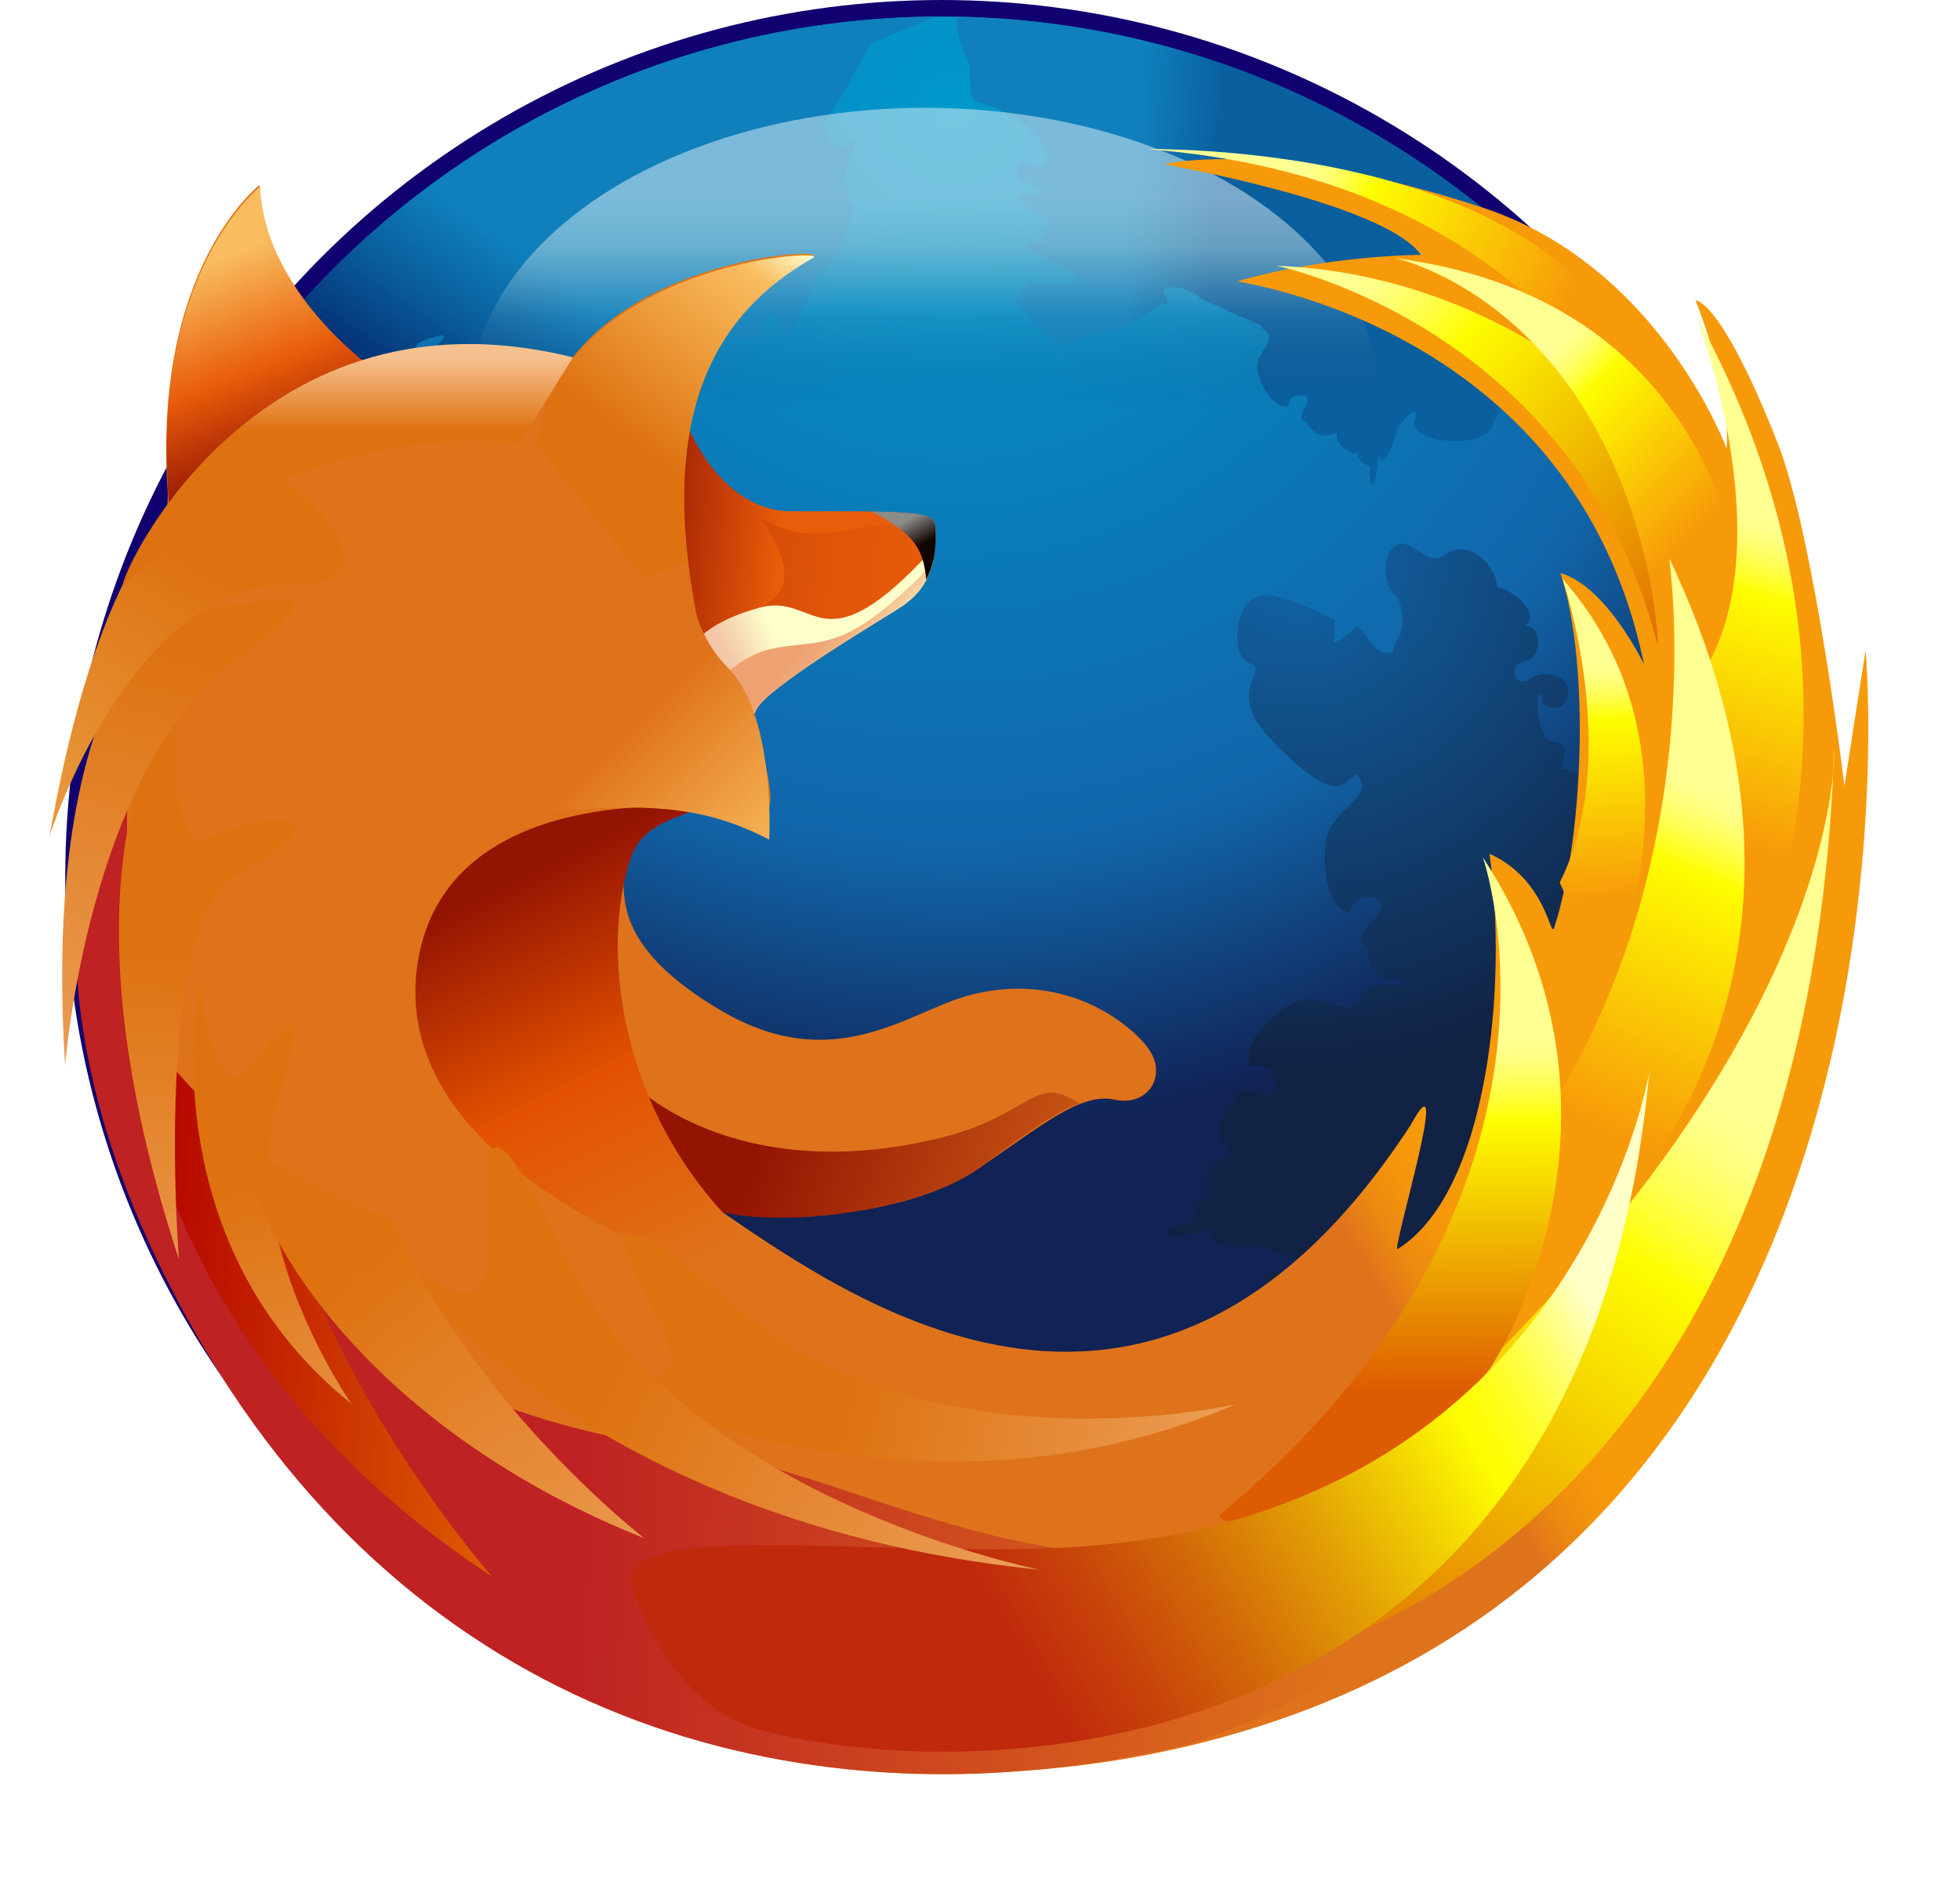 <?xml version="1.0" encoding="UTF-8" standalone="no"?>
<svg xmlns:rdf="http://www.w3.org/1999/02/22-rdf-syntax-ns#" xmlns="http://www.w3.org/2000/svg" height="127.22" viewBox="0 0 132.72 127.219" width="132.72" version="1.1" enable-background="new 0 0 132.72 127.219" xmlns:cc="http://creativecommons.org/ns#" xmlns:xlink="http://www.w3.org/1999/xlink" overflow="visible" xmlns:dc="http://purl.org/dc/elements/1.1/">
 <title>Firefox logo</title>
 <defs>
  <ellipse id="XMLID_8_" cy="59.375" cx="63.755" rx="58.215" ry="58.254"/>
 </defs>
 <g id="Firefox">
  <g id="Globe">
   <ellipse rx="59.336" ry="59.375" cy="59.375" cx="63.755" fill="#110070"/>
   <radialGradient id="XMLID_61_" gradientUnits="userSpaceOnUse" cy="7.227" cx="64.569" r="69.265">
    <stop stop-color="#09c" offset="0"/>
    <stop stop-color="#16a" offset=".727"/>
    <stop stop-color="#125" offset="1"/>
   </radialGradient>
   <ellipse rx="58.215" ry="58.254" cy="59.375" cx="63.755" fill="url(#XMLID_61_)"/>
   <radialGradient id="XMLID_65_" gradientUnits="userSpaceOnUse" cy="42.052" cx="75.38" gradientTransform="matrix(2.215 1.3358e-7 -1.4e-7 2.321 -79.129 -60.374)" r="15.166">
    <stop stop-color="#16a" offset="0"/>
    <stop stop-color="#124" offset="1"/>
   </radialGradient>
   <path d="m104.16 47.314c-0.042-0.123 0.384-0.62 0.27 0.024-0.262 0.458 1.058 0.87 1.428 0.36 1.241-1.7-1.17-2.522-2.216-1.732-1.056 0.797-1.638-0.912-0.425-1.155 1.209-0.245 1.311-2.43-0.021-2.438 1.176-0.58-0.453-2.318-1.799-2.615-0.217-1.87-2.189-3.059-3.226-2.38-1.047 0.681-1.137 0.561-2.671-0.37-1.528-0.927-2.264 1.928-1.14 3.175 1.131 1.256 0.311 3.281 0.358 2.935 0 0-0.426 0.766-0.398 1.053-1.294 0.439-1.672-1.383-2.475-1.786-0.585 0.763-1.53 1.17-1.53 1.17l0.071-1.553s-4.017-2.188-5.251-1.575c-1.521 0.47-1.881 3.991-0.5 4.506 1.383 0.521-1.735 1.818 1.393 5.116 3.213 3.386 4.455 3.483 5.111 2.932 0.162-0.139 0.442-0.347 0.784-0.578 0.031 0.13 0.083 0.255 0.163 0.373 0.804 1.209-1.869 2.162-2.242 3.894-0.379 1.751-0.03 5.007 1.556 5.118 0.302-1.735 3.27-1.122 1.655 0.45-1.644 1.603-0.491 1.886-0.491 1.886s0.078 3.003 2.592 2.043c-0.073 0.172-0.132 0.392-0.167 0.632-0.703-0.142-2.421-0.357-2.841 0.841-0.53 1.512-2.774-0.512-4.344 0.167-1.563 0.674-3.844 2.887-3.076 4.443 1.476-0.7 2.606 2.456 0.544 1.808-2.069-0.65-1.667 0.583-1.667 0.583s-2.154 1.699-0.137 3.508c-0.775 0.118-2.152 0.981-1.688 2.874 0 0-0.885 0.032-1.004 1.726-2.887 0.582-2.711 1.478 1.633 0.496-1.753 0.91 1.226 1.338 2.546 1.217 1.322-0.12 4.792 1.591 2.185 1.608-2.612 0.016-1.834 1.294 1.294 1.355 3.123 0.064 2.795 0.788 3.259 0.756s2.484 1.561 2.374 2.444c-0.113 0.884 2.116 1.801 3.566 0.788 0.074 0.919 3.886 0.202 4.45-1.455 4.128 0.631 4.033-0.139 3.114-0.629-2.067-0.316-5.86-3.063-1.746-1.65 4.093 1.411 0.15-1.11-0.929-2.079-2.35-0.457-2.47-2.416-2.47-2.416s1.298-0.739 0.274-2.586c2.539-0.471 1.006-1.364 1.291-2.215 0.285-0.854 1.574-1.942 2.016-2.03 0.084-0.115 0.775 0.023 0.134 0.283-0.554 0.006-0.161 1.566 0.502 1.646 2.242 0.273 1.586-2.654 0.269-3.243-1.32-0.594-0.135-2.204 0.792-1.12 0.927 1.082 2.993-0.133 2.218-1.504 1.232 0.854 1.896-1.909 1.372-3.495 1.648-1.429 1.595-4.278 0.32-4.915-0.627-0.313-0.93-0.516-1.082-0.905 0.757-0.358 1.761-0.622 2.155-0.269 0.641 0.579 2.425-1.018 2.312-2.885 0.751 0.412 1.947-3.395 0.931-4.727 2.326-3.252 1.699-3.547 0.921-3.002-1.17 1.622-5.013 3.563-2.034 0.688 2.892-2.791-0.769-0.675-1.994-0.222-1.441 1.805-2.97 0.938-2.97 0.938s0.065-1.479-1.796-1.509c0.86-2.373-0.526-1.516-1.011-2.164-0.484-0.647-0.659-2.229-0.51-2.634z" fill="url(#XMLID_65_)"/>
   <radialGradient id="XMLID_67_" gradientUnits="userSpaceOnUse" cy="14.165" cx="64.552" r="52.242">
    <stop stop-color="#0F80BC" offset="0"/>
    <stop stop-color="#0A5F9E" offset=".338"/>
    <stop stop-color="#00145A" offset="1"/>
   </radialGradient>
   <path d="m64.61 72.966c-0.337 0.334 0.05 1.343 0.483 1.296 0.434-0.049 1.11-0.24 1.11-0.24s0.337 0.672 0 0.865c-0.339 0.19-1.319 0.108-0.049 0.575 1.303 0.48 1.642 0.336 1.739 0.096 0.095-0.24 0.529-1.056 0.771-1.009 0.195-0.431-0.676-0.814-0.193-1.102 0.483-0.291 0.099-1.346 0.099-1.346s-0.676 0.048-0.966 0.529c-0.29 0.479-0.676-0.049-0.966-0.049-0.049 0.288-0.24 0.528-0.24 0.528l-0.193-0.431c-0.001 0-1.354-0.048-1.595 0.288z" fill="url(#XMLID_67_)"/>
   <clipPath id="XMLID_68_">
    <use xlink:href="#XMLID_8_"/>
   </clipPath>
   <linearGradient id="XMLID_69_" y2="17.077" gradientUnits="userSpaceOnUse" y1="16.592" x2="82.064" x1="76.372">
    <stop stop-color="#0F80BC" offset="0"/>
    <stop stop-color="#0A5F9E" offset="1"/>
   </linearGradient>
   <path fill="url(#XMLID_69_)" d="m65.061 1.002c-0.912 0.203 0.613 3.503 0.613 3.503s-0.055 2.216 0.321 2.329c0.374 0.113 2.852 0.733 4.147 2.345 1.301 1.614 0.625 2.463-0.458 1.997-1.084-0.465-0.797 0.959-0.797 0.959s3.27 1.063 0.8 0.995c-2.475-0.066 1.666 1.741 1.393 1.93-0.273 0.191-0.429 1.231-0.429 1.231s-2.183 0.182-0.333 0.959c6.26 2.637-0.669 1.925-0.669 1.925l-0.884 1.087 1.749 2.194 1.345 0.962s2.833-0.945 3.716-1.093c0.884-0.146 3.114-1.815 3.114-1.815s0.669 0.478 0.169-0.497c-0.501-0.976 1.841-0.54 2.425 0.186l4.134 1.867c0.054 0.144 0.146 0.274 0.292 0.375 0.806 0.565-0.729 1.535-0.573 2.562 0.156 1.016 1.093 2.704 2.121 2.526-0.18-0.969 1.851-1.086 1.144-0.006-0.706 1.077 0.077 1.056 0.077 1.056s0.653 1.521 2.034 0.676c-0.056 0.464 0.227 1.397 1.413 1.459 0 0-0.126 0.506 0.848 0.865-0.132 1.737 0.424 1.792 0.561-0.846 0.245 1.157 0.992-0.471 1.141-1.25 0.15-0.784 1.756-2.505 1.322-0.984-0.431 1.508 4.735 2.06 5.308 0.259 0.578-1.815 2.637-2.763 2.699-3.038 0.062-0.281-4.583-0.712-4.07-0.493 0.514 0.219 1.47-0.948 1.115-1.986 0.576 0.116 0.83-2.301-0.083-2.927 1.143-2.405 0.651-2.48 0.182-2.001-0.57 1.205-2.922 3.023-1.327 0.783 1.609-2.263-0.653-0.284-1.438 0.208-0.689 1.341-1.899 1.08-1.899 1.08s-0.222-0.911-1.516-0.607c0.151-1.612-0.653-0.838-1.12-1.154-0.285-0.193-0.558-0.627-0.726-0.999 1.115 0.452 2.612 0.933 2.354 0.104-0.167-0.542 2.112 0.643 2.192 0.396l2.848-0.396 2.769-1.75c-17.692-15.814-38.019-14.976-38.019-14.976z" clip-path="url(#XMLID_68_)"/>
   <linearGradient id="XMLID_70_" y2="32.832" gradientUnits="userSpaceOnUse" y1="19.147" x2="29.174" x1="38.492">
    <stop stop-color="#0F80BC" offset="0"/>
    <stop stop-color="#0A5F9E" offset=".338"/>
    <stop stop-color="#00145A" offset="1"/>
   </linearGradient>
   <path fill="url(#XMLID_70_)" d="m38.752 6.095c-10.573 4.747-18.551 14.531-18.551 14.531s0.938 2.145 1.265 1.987c0.33-0.156-2.361 5.628-0.386 5.954 1.985 0.325 7.696-3.578 6.637-3.22-1.056 0.356 0.595-2.112 0.595-2.112s2.972-1.318 1.214 0.202c-1.743 1.511 2.318 0.187 2.255 0.496-0.064 0.311 0.525 1.147 0.525 1.147s-1.393 1.494 0.406 0.892c6.172-2.075 0.812 1.779 0.812 1.779l0.106 1.312 2.67 0.464 1.578-0.15s1.381-2.436 1.914-3.098c0.535-0.663 1.028-3.284 1.028-3.284s0.803-0.084-0.213-0.468c-1.016-0.385 0.972-1.583 1.886-1.434l4.303-1.336c0.138 0.068 0.292 0.103 0.47 0.082 0.985-0.114 0.489 1.603 1.294 2.25 0.796 0.644 2.627 1.264 3.283 0.469-0.784-0.594 0.674-2.011 0.86-0.751 0.187 1.249 0.767 0.723 0.767 0.723s1.543-2.654 2.036-4.177c0.27 0.377 2.788-3.309 2.025-5.067-0.771-1.78 0.479-3.456 0.34-3.715-0.143-0.256-0.896 0.528-0.34 0.34 0.561-0.192-1.589 0.772-1.874-2.061-0.288-2.89-0.707 0.243-0.985 1.169 0.377 1.508 4.29-6.093 4.29-6.093l5.044-2.057c0 0.004-11.481-0.957-25.254 5.226z" clip-path="url(#XMLID_68_)"/>
   <linearGradient id="XMLID_71_" y2="9.471" gradientUnits="userSpaceOnUse" y1="36.849" gradientTransform="translate(0,4)" x2="62.652" x1="62.652">
    <stop stop-opacity="0" offset=".477"/>
    <stop stop-opacity=".2" stop-color="#C4E0E3" offset=".713"/>
    <stop stop-color="#C4E0E3" offset=".885"/>
    <stop stop-color="#E8F4F7" offset="1"/>
   </linearGradient>
   <ellipse opacity=".5" rx="30.825" ry="19.971" cy="27.271" cx="62.652" fill="url(#XMLID_71_)"/>
  </g>
  <filter id="blurshadow" y="-25%" x="-25%" width="150%" height="150%">
   <feGaussianBlur stdDeviation="1.5" result="blur" in="SourceAlpha"/>
   <feOffset dy="1" result="shift" dx="1" in="blur"/>
   <feMerge>
    <feMergeNode in="shift"/>
    <feMergeNode in="SourceGraphic"/>
   </feMerge>
  </filter>
  <g id="Fox" filter="url(#blurshadow)">
   <linearGradient id="XMLID_74_" y2="48.085" gradientUnits="userSpaceOnUse" y1="56.301" x2="78.466" x1="64.478">
    <stop stop-color="#DF731B" offset="0"/>
    <stop stop-color="#DF731B" offset=".545"/>
    <stop stop-color="#EC8811" offset=".701"/>
    <stop stop-color="#F4950B" offset=".859"/>
    <stop stop-color="#F79A09" offset="1"/>
   </linearGradient>
   <path d="m125.32 43.084l-1.426 9.15s-2.039-16.94-4.538-23.273c-3.83-9.704-5.534-9.626-5.545-9.612 2.565 6.519 2.1 10.021 2.1 10.021s-4.545-12.387-16.562-16.328c-14.232-4.665-21.482-2.979-21.428-2.914 0.054 0.066 14.709 2.562 17.308 6.133 0 0-6.225 0-12.42 1.785-0.28 0.08 22.793 2.882 27.51 25.938 0 0-2.529-5.277-5.657-6.173 2.057 6.258 1.529 18.133-0.43 24.035-0.252 0.759-0.51-3.281-4.369-5.021 1.236 8.857-0.074 22.905-6.219 26.775-0.479 0.301 3.852-13.868 0.871-8.39-17.797 27.287-38.956 11.04-47.538 5.249 6.888 1.688 14.205 0.472 18.441-2.423 4.275-2.922 6.804-5.058 9.075-4.553 2.27 0.507 3.781-1.771 2.018-3.792-1.765-2.025-6.051-4.808-11.849-3.291-4.089 1.071-9.156 5.595-16.891 1.014-6.599-3.91-6.554-7.085-6.554-9.108 0-2.024 1.8-5.1 5.076-4.595 2.934 0.453 1.388-1.27 4.545 0 0.86 0.346-0.086-4.129-1.31-6.996 2.357-4.919 10.004-6.381 10.575-6.812 1.034-0.782 0.465-1.172 0.818-2.35 0.33-1.097 0.541-4.062-8.017-3.243-3.938 0.377-6.443-4.726-7.264-5.965 0.266-1.577 0.693-3.018 1.271-4.338 0.587-1.203 1.228-2.305 1.868-3.139 0.2-0.261 0.374-0.49 0.532-0.703 1.276-1.488 2.842-2.76 4.722-3.818 0.981-0.554-10.969-0.035-16.346 6.974-1.443 0.188-3.423-0.228-5.636-0.228-2.774 0-4.953 0.303-6.97 0.81-0.323 0.081-0.844 0.037-1.481-0.115-1.775-1.839-6.797-6.259-7.027-12.254 0 0-7.302 5.612-6.209 20.912-0.096 8.461-2.594 6.042-3.879 10.634-0.598 2.176 0.899 3.815 0.899 3.879-0.002 0.033 1.796-1.946 1.796-1.946s-11.323 19.617 3.3 44.66c12.604 21.589 33.755 31.13 55.703 29.272 3.839-0.25 7.706-0.822 11.564-1.754 51.145-12.36 45.585-74.106 45.585-74.106z" fill="url(#XMLID_74_)"/>
   <linearGradient id="XMLID_75_" y2="37.892" gradientUnits="userSpaceOnUse" y1="36.962" x2="52.697" x1="41.839">
    <stop stop-color="#941403" offset=".011"/>
    <stop stop-color="#E85C0A" offset=".897"/>
   </linearGradient>
   <path d="m45.469 27.61s2.21 6.039 7.167 6.019c9.457-0.038 9.646 0.093 9.707 1.243 0.188 3.5-1.54 4.647-2.201 5.145-0.663 0.497-9.668 5.718-9.999 7.211-0.331 1.492-10.391-14.198-10.391-14.198l5.717-5.42z" fill="url(#XMLID_75_)"/>
   <linearGradient id="XMLID_76_" y2="38.852" gradientUnits="userSpaceOnUse" y1="33.953" x2="63.643" x1="24.45">
    <stop stop-color="#941403" offset=".011"/>
    <stop stop-color="#A32104" offset=".136"/>
    <stop stop-color="#C84107" offset=".498"/>
    <stop stop-color="#DF5509" offset=".789"/>
    <stop stop-color="#E85C0A" offset=".972"/>
   </linearGradient>
   <path d="m50.504 34.12s3.072 3.922 0.749 5.491c-2.838 1.916 4.012 2.335 6.494 0.942s4.006-3.44 4.093-3.745 0.902-3.054-4.279-2.096c-3.276 0.606-4.476 0.746-7.057-0.592z" fill="url(#XMLID_76_)"/>
   <linearGradient id="XMLID_77_" y2="42.945" gradientUnits="userSpaceOnUse" y1="44.32" x2="51.856" x1="48.731">
    <stop stop-color="#F2C8A9" offset="0"/>
    <stop stop-color="#ffc" offset="1"/>
   </linearGradient>
   <path d="m60.143 40.017c0.502-0.378 1.616-1.137 2.042-3.011-0.311 0.126-0.34-0.23-0.707-0.076-6.955 7.255-7.221 2.203-11.017 3.22-3.46 0.947-4.237 2.246-4.383 2.347 0.051 0.073 0.104 0.148 0.155 0.221 0.997 0.506 1.953 2.122 2.671 3.564 0.702 0.836 1.173 1.248 1.241 0.945 0.33-1.493 9.335-6.714 9.998-7.21z" fill="url(#XMLID_77_)"/>
   <linearGradient id="XMLID_78_" y2="84.747" gradientUnits="userSpaceOnUse" y1="82.582" x2="91.339" x1="38.768">
    <stop stop-color="#be2222" offset="0"/>
    <stop stop-color="#DF731B" offset="1"/>
   </linearGradient>
   <path d="m8.18 45.782c-1.42 2.979-10.532 18.377 4.339 44.005 14.552 25.084 39.737 33.276 65.45 27.71 7.34-1.588 15.803-7.331 21.196-11.545-3.465-8.74-1.414-8.412-3.271-7.262-20.714 12.823-37.18 0.174-49.924-1.443-46.883-5.95-37.625-51.566-37.625-51.566l-0.165 0.093z" fill="url(#XMLID_78_)"/>
   <linearGradient id="XMLID_79_" y2="84.212" gradientUnits="userSpaceOnUse" y1="74.424" x2="78.689" x1="51.278">
    <stop stop-color="#941403" offset="0"/>
    <stop stop-color="#DF731B" offset="1"/>
   </linearGradient>
   <path d="m47.219 80.933c4.419 1.325 14.06 0.183 18.201-2.897 2.79-2.074 4.898-3.638 6.671-4.292-3.134-2.129-3.184 0.889-9.774 2.415-13.728 3.185-20.393-3.695-20.393-3.695 0.972 5.444 4.372 8.095 5.902 9.036-0.406-0.36-0.619-0.571-0.607-0.567z" fill="url(#XMLID_79_)"/>
   <linearGradient id="XMLID_80_" x1="6.106" gradientUnits="userSpaceOnUse" y1="87.057" gradientTransform="matrix(.999 .049 -.049 .999 4.715 -1.24)" x2="32.828" y2="87.057">
    <stop stop-color="#B30000" offset=".056"/>
    <stop stop-color="#DE5C01" offset="1"/>
   </linearGradient>
   <path d="m32.332 105.79s-11.428-12.896-14.618-27.338c-4.704-4.443-8.042-8.2-10.259-10.917 1.28 10.281 6.52 26.236 24.877 38.255z" fill="url(#XMLID_80_)"/>
   <linearGradient id="XMLID_81_" x1="209.72" gradientUnits="userSpaceOnUse" y1="-130.66" gradientTransform="matrix(.993 .119 -.119 .993 -207.27 181.29)" x2="224.26" y2="-85.619">
    <stop stop-color="#DE7210" offset=".056"/>
    <stop stop-color="#F6C08F" offset="1"/>
   </linearGradient>
   <path d="m22.799 94.082s-7.887-11.228-4.93-20.762c2.66-8.571-0.565-3.472-2.441-1.64-1.895 1.851-2.869-5.464-2.821-6.307 0.003-0.018 0.001-0.026-0.001-0.027-0.119-0.025-3.754 17.526 10.193 28.736z" fill="url(#XMLID_81_)"/>
   <linearGradient id="XMLID_82_" x1="12.471" gradientUnits="userSpaceOnUse" y1="61.107" gradientTransform="matrix(.999 .045 -.045 .999 3.232 -.697)" x2="12.471" y2="111.45">
    <stop stop-color="#DE7210" offset=".056"/>
    <stop stop-color="#F6C08F" offset="1"/>
   </linearGradient>
   <path d="m11.115 84.294s-1.798-22.788 3.885-26.009c9.025-5.115 0.753-3.919-1.864-2.499-2.645 1.433-2.4-8-2.026-8.896 0.367-0.883-9.315 8.918 0.005 37.404z" fill="url(#XMLID_82_)"/>
   <path d="m50.601 17.239s-7.145 7.257-7.092 7.282c0.054 0.026 0.205 9.315 0.438 11.948 0.856 1.011 3.524 7.588 1.482 6.128-2.086-1.49-0.582-1.522-0.4-0.765 0.005 0.025 0.005 0.037 0 0.037-0.138 0.064-5.185-10.923 5.572-24.63z" fill="#A40000"/>
   <linearGradient id="XMLID_83_" y2="16.85" gradientUnits="userSpaceOnUse" y1="30.846" x2="12.886" x1="18.348">
    <stop stop-color="#941403" offset=".011"/>
    <stop stop-color="#E85C0A" offset=".472"/>
    <stop stop-color="#F9BD5F" offset="1"/>
   </linearGradient>
   <path d="m16.613 11.647s-7.594 5.825-6.143 21.805c5.878-5.277 14.19-9.222 14.19-9.222-1.395-0.878-7.794-5.997-8.047-12.583z" fill="url(#XMLID_83_)"/>
   <linearGradient id="XMLID_84_" y2="16.853" gradientUnits="userSpaceOnUse" y1="34.058" x2="54.792" x1="41.704">
    <stop stop-color="#DE7210" offset=".197"/>
    <stop stop-color="#F9BD5F" offset=".843"/>
    <stop stop-color="#FFFCCF" offset="1"/>
   </linearGradient>
   <path d="m35.328 29.122l11.406 14.185c-3.291-13.93-0.761-22.288 7.34-26.847 1.199-0.676-16.925 0.243-18.746 12.662z" fill="url(#XMLID_84_)"/>
   <linearGradient id="XMLID_85_" y2="84.079" gradientUnits="userSpaceOnUse" y1="57.542" x2="48.052" x1="34.784">
    <stop stop-color="#941403" offset=".017"/>
    <stop stop-color="#E35100" offset=".5"/>
    <stop stop-color="#DF731B" offset="1"/>
   </linearGradient>
   <path d="m27.292 64.164c1.945-12.256 19.002-10.454 19.002-10.454-0.761 0.565-3.683 0.903-4.52 3.241-2.762 7.719-0.128 24.581 17.078 31.653 1.815 0.748-34.434-6.328-31.56-24.44z" fill="url(#XMLID_85_)"/>
   <linearGradient id="XMLID_86_" y2="44.27" gradientUnits="userSpaceOnUse" y1="41.267" x2="58.139" x1="54.825">
    <stop stop-color="#EEA272" offset="0"/>
    <stop stop-color="#EFA777" offset=".186"/>
    <stop stop-color="#F2B585" offset=".406"/>
    <stop stop-color="#F6CD9C" offset=".643"/>
    <stop stop-color="#FCEEBB" offset=".89"/>
    <stop stop-color="#ffc" offset="1"/>
   </linearGradient>
   <path d="m62.087 37.338c-0.084-0.015-0.158-0.013-0.195 0.037-0.21 0.281-1.021 1.239-2.95 2.81-3.583 2.915-5.093 2.177-7.762 2.774-1.215 0.271-2.37 1.087-3.148 1.741 0.315 0.509 0.609 1.057 0.871 1.582 0.702 0.836 1.173 1.248 1.241 0.945 0.331-1.493 9.336-6.714 9.999-7.211 0.47-0.353 1.468-1.054 1.944-2.678z" fill="url(#XMLID_86_)"/>
   <linearGradient id="XMLID_87_" y2="63.893" gradientUnits="userSpaceOnUse" y1="48.361" x2="50.721" x1="35.5">
    <stop stop-color="#DF731B" offset=".197"/>
    <stop stop-color="#F9BD5F" offset=".843"/>
    <stop stop-color="#FFFCCF" offset="1"/>
   </linearGradient>
   <path d="m51.09 55.865c0.1-2.59-0.081-8.881-2.774-11.611-2.057-2.085-2.54-4.474-2.816-7.201-22.363 8.353-25.556 19.272-23.32 18.917 17.886-2.835 22.914-3.182 28.91-0.105z" fill="url(#XMLID_87_)"/>
   <linearGradient id="XMLID_88_" x1="847.47" gradientUnits="userSpaceOnUse" y1="-1065" gradientTransform="matrix(.967 .254 -.254 .967 -1076.7 855.23)" x2="847.47" y2="-1008">
    <stop stop-color="#DE7210" offset=".056"/>
    <stop stop-color="#F6C08F" offset="1"/>
   </linearGradient>
   <path d="m3.411 71.171s1.554-20.192 11.661-27.582c7.935-5.805 1.773-3.696-1.291-3.456-3.231 0.256-4.954 2.221-4.331 1.498 0.027-0.03 0.036-0.047 0.031-0.055-0.106-0.125-7.584 6.15-6.07 29.595z" fill="url(#XMLID_88_)"/>
   <linearGradient id="XMLID_89_" x1="15.856" gradientUnits="userSpaceOnUse" y1="36.413" gradientTransform="matrix(.99 -.08 .095 1.173 -3.82 -4.947)" x2="-3.437" y2="67.833">
    <stop stop-color="#DE7210" offset=".056"/>
    <stop stop-color="#F2C06E" offset="1"/>
   </linearGradient>
   <path d="m2.347 55.658s5.416-17.192 16.362-17.047c7.259 0.097 1.501-6.134-0.695-7.081-2.291-0.981-2.839-0.943-3.374-0.469-0.802 0.71-8.004 0.436-12.293 24.597z" fill="url(#XMLID_89_)"/>
   <linearGradient id="XMLID_100_" y2="36.006" gradientUnits="userSpaceOnUse" y1="34.297" x2="61.245" x1="60.286">
    <stop stop-color="#8B8B89" offset="0"/>
    <stop stop-color="#120500" offset="1"/>
   </linearGradient>
   <path d="m62.344 34.872c-0.047-0.873-0.176-1.158-4.356-1.229 0.479 0.217 1.305 0.652 2.214 1.398 1.201 0.984 1.396 2.081 1.52 3.217 0.407-0.774 0.705-1.841 0.622-3.386z" fill="url(#XMLID_100_)"/>
   <linearGradient id="XMLID_101_" y2="23.245" gradientUnits="userSpaceOnUse" y1="28.492" x2="22.56" x1="22.56">
    <stop stop-color="#DE7210" offset=".056"/>
    <stop stop-color="#F6C08F" offset="1"/>
   </linearGradient>
   <path d="m37.802 23.206l-3.625 5.833s-14.496-2.273-26.785 9.616c-1.016 0.982 8.038-21.023 30.41-15.449z" fill="url(#XMLID_101_)"/>
  </g>
  <g id="Fire">
   <linearGradient id="XMLID_110_" y2="72.741" gradientUnits="userSpaceOnUse" y1="117.37" x2="117.26" x1="88.331">
    <stop stop-color="#DE5C01" offset="0"/>
    <stop stop-color="#FEFD00" offset=".736"/>
    <stop stop-color="#FEFE26" offset=".778"/>
    <stop stop-color="#FFFE54" offset=".837"/>
    <stop stop-color="#FFFF76" offset=".889"/>
    <stop stop-color="#FFFF8B" offset=".932"/>
    <stop stop-color="#FFFF92" offset=".961"/>
   </linearGradient>
   <path d="m124.2 50.76s0.771 17.288-23.244 41.304c-2.669 2.668-17.16 16.244-16.65 20.317 0.174 1.44 38.02-5.8 39.89-61.62z" fill="url(#XMLID_110_)"/>
   <linearGradient id="XMLID_111_" y2="14.417" gradientUnits="userSpaceOnUse" y1="22.738" x2="86.211" x1="105.16">
    <stop stop-color="#F79A09" offset="0"/>
    <stop stop-color="#FEFD00" offset=".736"/>
    <stop stop-color="#FEFE26" offset=".778"/>
    <stop stop-color="#FFFE54" offset=".837"/>
    <stop stop-color="#FFFF76" offset=".889"/>
    <stop stop-color="#FFFF8B" offset=".932"/>
    <stop stop-color="#FFFF92" offset=".961"/>
   </linearGradient>
   <path d="m77.64 10.096c28.926 2.222 34.528 23.021 34.53 21.748 0.07-20.22-27.444-21.755-34.53-21.748z" fill="url(#XMLID_111_)"/>
   <linearGradient id="XMLID_112_" y2="17.106" gradientUnits="userSpaceOnUse" y1="41.729" x2="91.359" x1="117.88">
    <stop stop-color="#DE5C01" offset="0"/>
    <stop stop-color="#FEFD00" offset=".736"/>
    <stop stop-color="#FEFE26" offset=".778"/>
    <stop stop-color="#FFFE54" offset=".837"/>
    <stop stop-color="#FFFF76" offset=".889"/>
    <stop stop-color="#FFFF8B" offset=".932"/>
    <stop stop-color="#FFFF92" offset=".961"/>
   </linearGradient>
   <path d="m86.449 18.003s20.053 4.099 25.709 25.354c0.75 2.815-2.416-17.267-1.439-15.361 0.97 1.916-8.07-9.358-24.271-9.993z" fill="url(#XMLID_112_)"/>
   <linearGradient id="XMLID_113_" x1="1.14" gradientUnits="userSpaceOnUse" y1="145.45" gradientTransform="matrix(1 -.028 .028 1 104.78 -104.62)" x2="-9.966" y2="133.96">
    <stop stop-color="#F79A09" offset="0"/>
    <stop stop-color="#FEFD00" offset=".736"/>
    <stop stop-color="#FEFE26" offset=".778"/>
    <stop stop-color="#FFFE54" offset=".837"/>
    <stop stop-color="#FFFF76" offset=".889"/>
    <stop stop-color="#FFFF8B" offset=".932"/>
    <stop stop-color="#FFFF92" offset=".961"/>
   </linearGradient>
   <path d="m94.464 17.483s18.11 3.775 18.29 32.509c0.127 20.338 3.141 7.635 6.131 3.064 2.578-3.948 0.816-8.76 0.754-8.748-0.01 0.003-1.305-3.743-0.432-2.156 0.039 0.07-1.216-1.034-1.207-1.035 0.21-0.03-0.69-20.652-23.526-23.634z" fill="url(#XMLID_113_)"/>
   <linearGradient id="XMLID_114_" y2="34.332" gradientUnits="userSpaceOnUse" y1="55.834" x2="119.69" x1="113.44">
    <stop stop-color="#F79A09" offset="0"/>
    <stop stop-color="#FEFD00" offset=".736"/>
    <stop stop-color="#FEFE26" offset=".778"/>
    <stop stop-color="#FFFE54" offset=".837"/>
    <stop stop-color="#FFFF76" offset=".889"/>
    <stop stop-color="#FFFF8B" offset=".932"/>
    <stop stop-color="#FFFF92" offset=".961"/>
   </linearGradient>
   <path d="m114.86 21.376s6.505 16.945-0.389 25.371c-2.25 2.75-2.502 16.839 0.247 15.545 2.756-1.296 2.157 7.481 1.796 8.48-0.008 0.019-0.01 0.028-0.006 0.031 0.17 0.111 13.59-21.66-1.65-49.427z" fill="url(#XMLID_114_)"/>
   <linearGradient id="XMLID_115_" x1="-51.966" gradientUnits="userSpaceOnUse" y1="212.79" gradientTransform="matrix(.999 -.041 .041 .999 151.9 -153.91)" x2="-52.194" y2="196.43">
    <stop stop-color="#F79A09" offset="0"/>
    <stop stop-color="#FEFD00" offset=".736"/>
    <stop stop-color="#FEFE26" offset=".778"/>
    <stop stop-color="#FFFE54" offset=".837"/>
    <stop stop-color="#FFFF76" offset=".889"/>
    <stop stop-color="#FFFF8B" offset=".932"/>
    <stop stop-color="#FFFF92" offset=".961"/>
   </linearGradient>
   <path d="m105.81 39.215s4.095 11.989-0.193 20.56l3.244 7.245c2.38-5.844 5.41-18.203-3.05-27.805z" fill="url(#XMLID_115_)"/>
   <linearGradient id="XMLID_116_" x1="-172.72" gradientUnits="userSpaceOnUse" y1="332.08" gradientTransform="matrix(.998 -.071 .071 .998 254.6 -268.47)" x2="-161.46" y2="309.89">
    <stop stop-color="#F79A09" offset="0"/>
    <stop stop-color="#FEFD00" offset=".736"/>
    <stop stop-color="#FEFE26" offset=".778"/>
    <stop stop-color="#FFFE54" offset=".837"/>
    <stop stop-color="#FFFF76" offset=".889"/>
    <stop stop-color="#FFFF8B" offset=".932"/>
    <stop stop-color="#FFFF92" offset=".961"/>
   </linearGradient>
   <path d="m113.02 37.789s2.832 19.03-7.387 36.208c0.158 3.973-0.539 7.569-1.496 10.532 0.445 0.586 1.041 0.987 1.827 1.057-0.347 0.32-0.692 0.62-1.026 0.904-0.614 0.271-1.243 0.558-1.852 0.853-0.13 0.303-0.261 0.597-0.389 0.879 0.68-0.477 1.438-1.056 2.24-1.731 2.087-0.922 3.965-1.638 3.961-1.642 0 0-0.383 0.143-1.303 0.478-0.619 0.225-1.16 0.301-1.632 0.259 7.89-7.192 18.7-23.275 7.06-47.797zm-11.91 50.59c-0.902 0.529-1.558 1.025-1.698 1.408-0.103 0.279 0.512 0.118 1.575-0.479 0.05-0.319 0.1-0.632 0.12-0.929z" fill="url(#XMLID_116_)"/>
   <linearGradient id="XMLID_117_" x1="99.206" gradientUnits="userSpaceOnUse" y1="87.747" gradientTransform="matrix(.998 -.071 .071 .998 -10.967 13.651)" x2="100.72" y2="63.169">
    <stop stop-color="#DE5C01" offset="0"/>
    <stop stop-color="#FEFD00" offset=".736"/>
    <stop stop-color="#FEFE26" offset=".778"/>
    <stop stop-color="#FFFE54" offset=".837"/>
    <stop stop-color="#FFFF76" offset=".889"/>
    <stop stop-color="#FFFF8B" offset=".932"/>
    <stop stop-color="#FFFF92" offset=".961"/>
   </linearGradient>
   <path d="m100.41 58.065s8.057 22.932-17.693 44.432c-1.519 1.269 10.452 0.726 11.5 0.25 3.086-1.402 6.733-10.757 6.303-9.637-0.42 1.116 11.96-16.539-0.11-35.048z" fill="url(#XMLID_117_)"/>
   <linearGradient id="XMLID_118_" y2="85.465" gradientUnits="userSpaceOnUse" y1="108.69" x2="105.88" x1="67.026">
    <stop stop-color="#C0290C" offset="0"/>
    <stop stop-color="#C8450A" offset=".146"/>
    <stop stop-color="#D36C08" offset=".305"/>
    <stop stop-color="#E29E05" offset=".475"/>
    <stop stop-color="#F4DA02" offset=".652"/>
    <stop stop-color="#FEFD00" offset=".746"/>
    <stop stop-color="#FEFD07" offset=".772"/>
    <stop stop-color="#FEFD1B" offset=".811"/>
    <stop stop-color="#FEFE3C" offset=".858"/>
    <stop stop-color="#FFFE69" offset=".91"/>
    <stop stop-color="#FFFFA3" offset=".968"/>
    <stop stop-color="#FFFFC7" offset="1"/>
   </linearGradient>
   <path d="m111.68 72.61s-4.86 29.744-38.461 32.137c-13.157 0.938-32.048-2.141-30.375 2.877 0.519 1.556 2.992 8.043 8.636 9.548 15.275 4.07 55.92 2.73 60.2-44.57z" fill="url(#XMLID_118_)"/>
  </g>
  <linearGradient id="XMLID_119_" x1="54.24" gradientUnits="userSpaceOnUse" y1="93.582" gradientTransform="matrix(.995 .099 -.099 .995 10.384 -6.075)" x2="102.91" y2="100.18">
   <stop stop-color="#DE7210" offset=".056"/>
   <stop stop-color="#F6C08F" offset="1"/>
  </linearGradient>
  <path d="m83.657 95.119s-20.559 4.697-33.878-6.641c-12.187-10.377-6.141-1.643-4.488 2.665 1.698 4.418-7.853 1.042-9.289 0.332-1.431-0.701 22.623 14.385 47.655 3.644z" fill="url(#XMLID_119_)"/>
  <linearGradient id="XMLID_120_" x1="39.013" gradientUnits="userSpaceOnUse" y1="89.89" gradientTransform="matrix(.99 .145 -.145 .99 14.283 -5.835)" x2="95.522" y2="107.65">
   <stop stop-color="#DE7210" offset=".056"/>
   <stop stop-color="#F6C08F" offset="1"/>
  </linearGradient>
  <path d="m70.408 106.32s-24.525-4.82-32.29-21.438c-6.635-14.197-4.879-3.779-5.178 0.962-0.314 4.877-7.191-1.783-8.11-2.942-0.026-0.028-0.044-0.047-0.046-0.042-0.137 0.095 12.649 20.14 45.624 23.46z" fill="url(#XMLID_120_)"/>
  <linearGradient id="XMLID_121_" x1="-601.47" gradientUnits="userSpaceOnUse" y1="628.96" gradientTransform="matrix(.984 -.18 .18 .984 500.95 -643.73)" x2="-574.6" y2="680.4">
   <stop stop-color="#DE7210" offset=".056"/>
   <stop stop-color="#F6C08F" offset="1"/>
  </linearGradient>
  <path d="m43.617 104.18s-11.714-9.073-16.995-21.514c-4.438-1.542-10.339-5.067-10.456-5.67 1.875 9.663 11.746 20.95 27.451 27.184z" fill="url(#XMLID_121_)"/>
 </g>
</svg>
